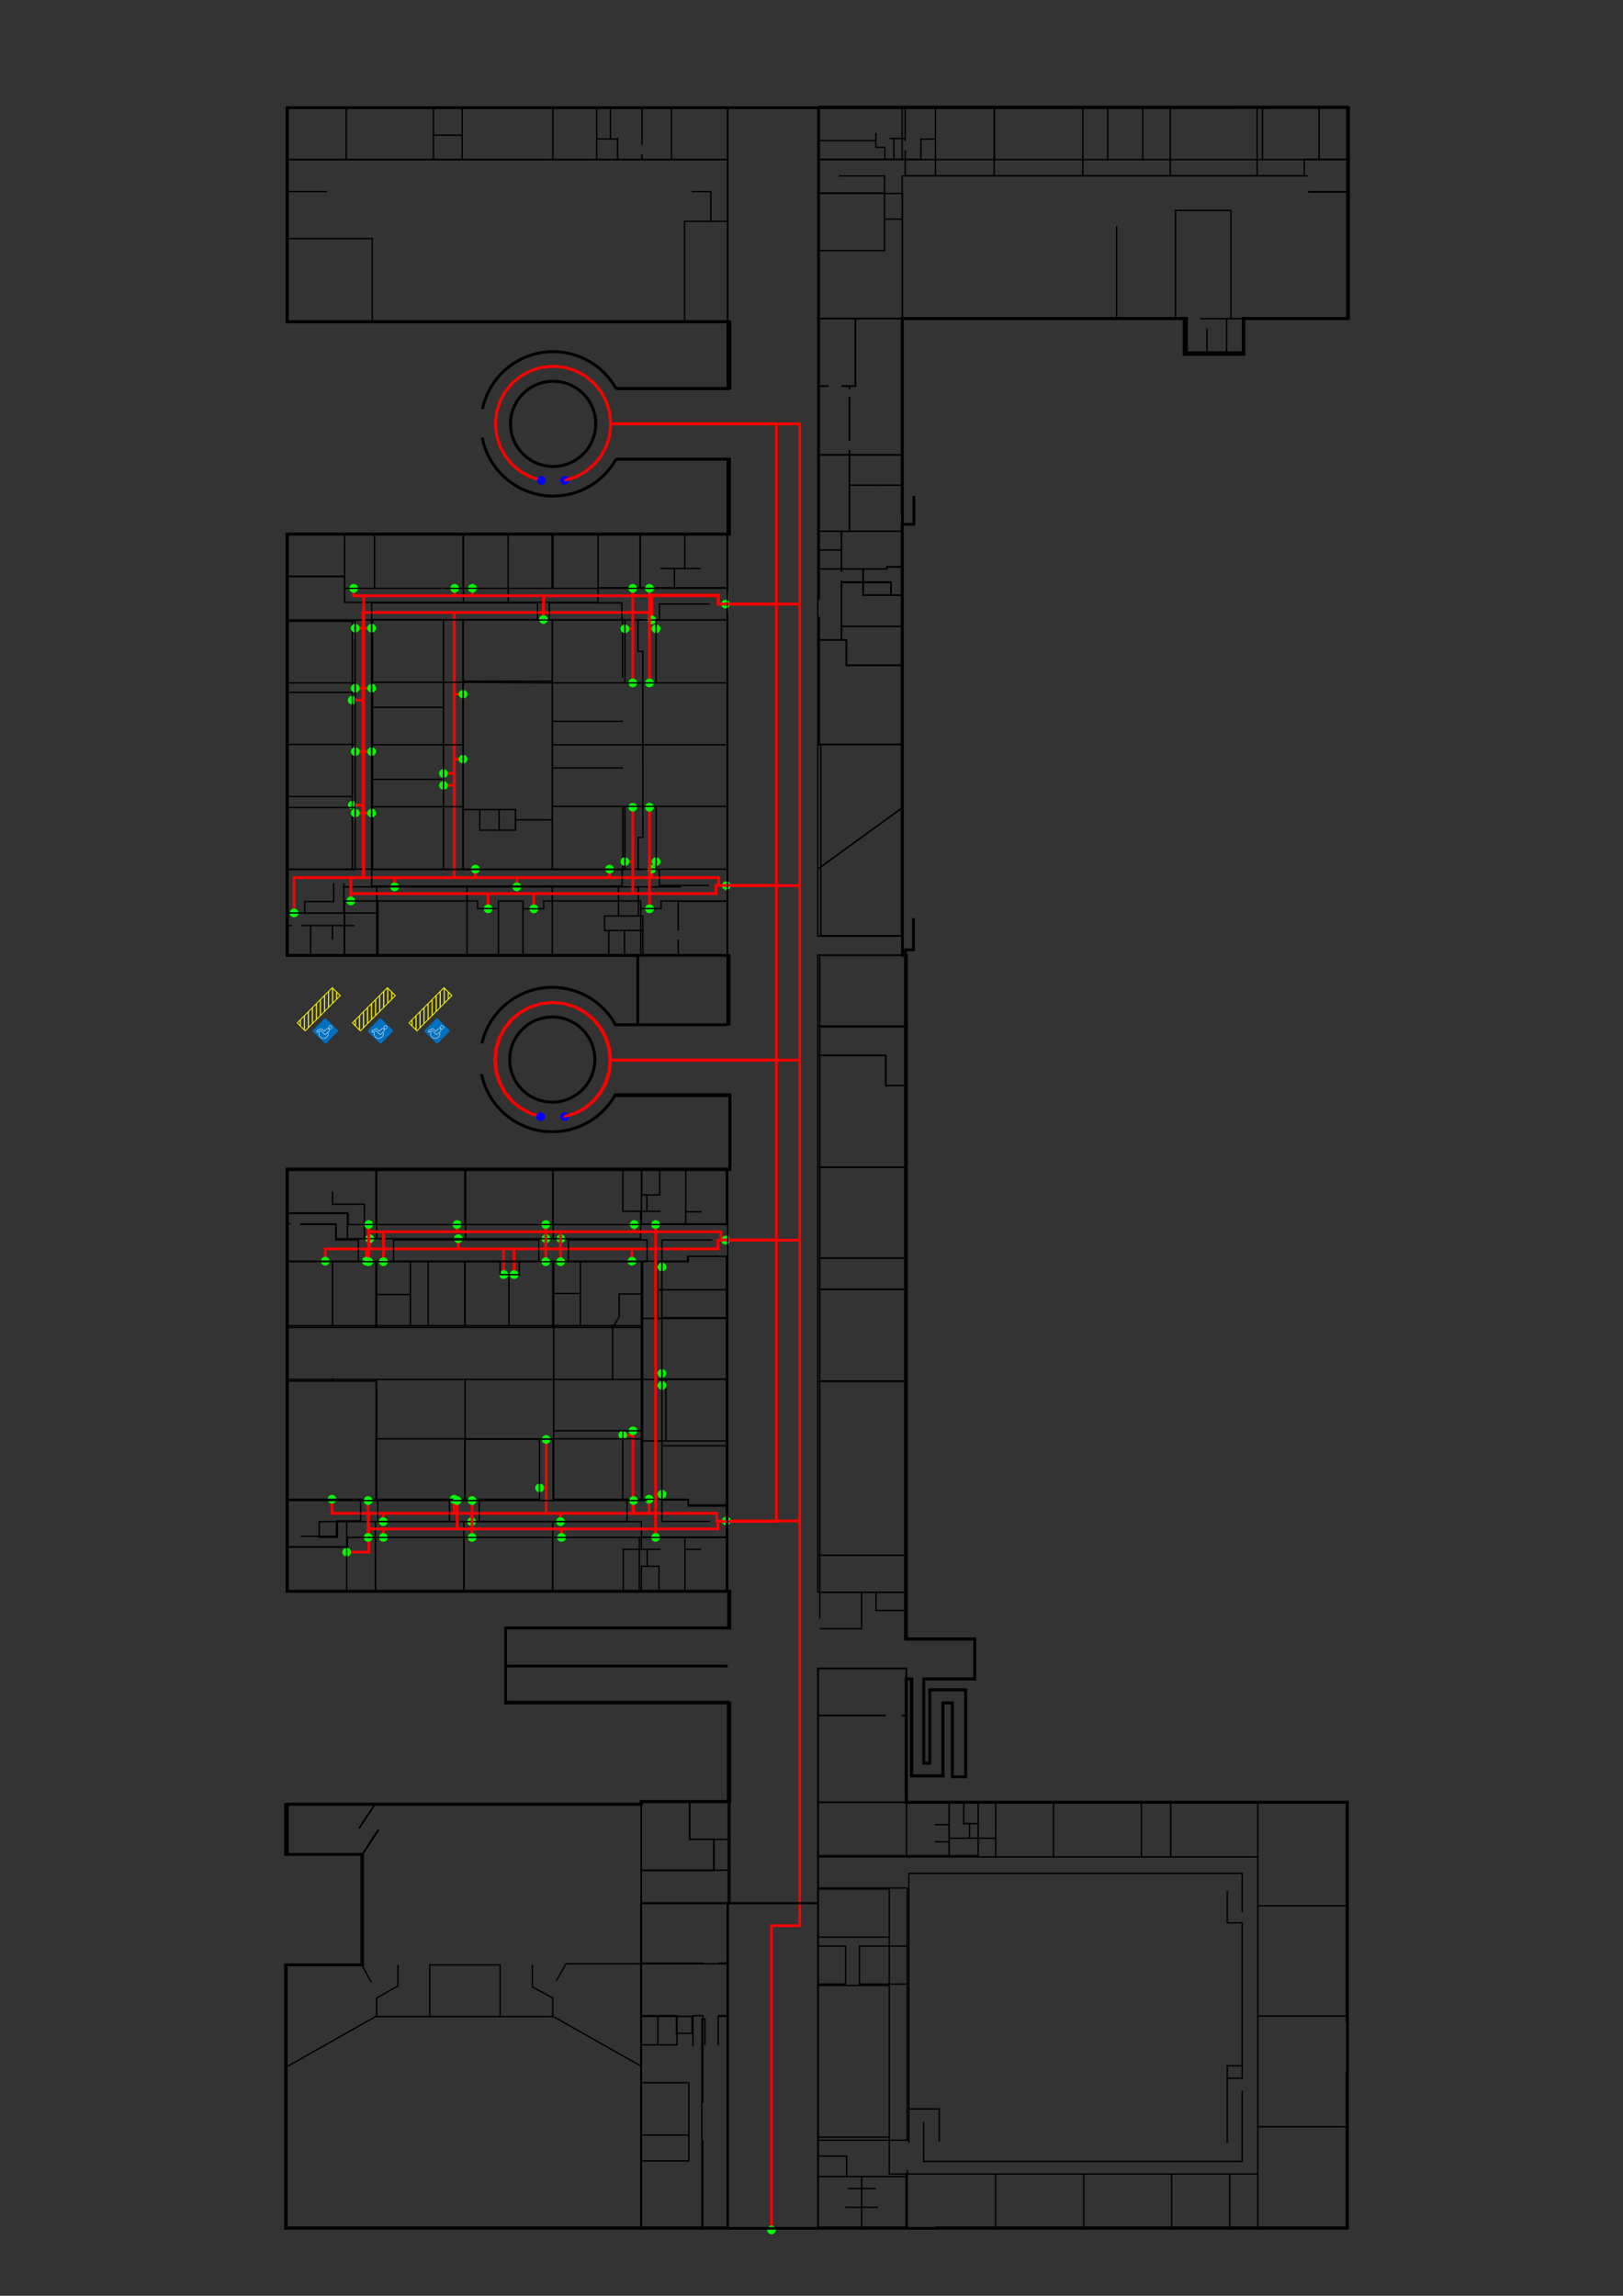 <?xml version="1.0" encoding="UTF-8"?>
<svg id="map-container" xmlns="http://www.w3.org/2000/svg" viewBox="0 0 595.28 841.89">
  <rect x="0" y="0" width="595.28" height="841.89" fill="#333333" stroke="none"/>
  <defs>
    <style>
      .cls-1 {
        fill: #eee817;
      }

      .cls-1, .cls-2, .cls-3, .cls-4, .cls-5 {
        stroke-width: 0px;
      }

      .cls-2 {
        fill: blue;
      }

      .cls-3 {
        fill: #0170bf;
      }

      .cls-6, .cls-7 {
        stroke: #000;
      }

      .cls-6, .cls-7, .cls-8 {
        fill: none;
        stroke-miterlimit: 10;
      }

      .cls-7 {
        stroke-width: .5px;
      }

      .cls-4 {
        fill: lime;
      }

      .cls-5 {
        fill: #fff;
      }

      .cls-8 {
        stroke: red;
      }
    </style>
  </defs>
  <g id="map">
    <g id="ground">
      <g id="icons">
        <g id="acessibility">
          <path id="background" class="cls-3" d="M155.83,378.42l4.19,4.11c.18.18.47.18.65,0l4.11-4.19c.18-.18.18-.47,0-.65l-4.19-4.11c-.18-.18-.47-.18-.65,0l-4.11,4.19c-.18.18-.18.47,0,.65"/>
          <path id="head" class="cls-5" d="M162.61,376.23c-.26-.26-.69-.26-.95,0s-.26.69,0,.95.69.26.95,0,.26-.69,0-.95M161.77,377.08c-.2-.2-.21-.53,0-.73s.53-.21.73,0,.21.53,0,.73-.53.21-.73,0"/>
          <path id="wheelchair" class="cls-5" d="M158.09,378.62c-.16.55-.02,1.17.42,1.61.64.62,1.66.61,2.28-.02.38-.38.52-.91.44-1.4-.01-.05.02-.09.06-.1.04,0,.08.02.1.06.03.19.08.65-.17,1.12-.08.16-.18.3-.31.43-.69.7-1.81.71-2.51.02-.48-.47-.64-1.15-.46-1.75,0-.04.05-.07.09-.07.04,0,.08.05.07.1"/>
          <path id="body" class="cls-5" d="M157.28,377.81c-.19.11-.27.32-.21.5.07.22.35.35.6.24.32-.16.64-.33.96-.49l1.32,1.3s.1.11.25.11c.17,0,.27-.11.29-.12l1.21-1.24c.21-.28.17-.66-.08-.89-.24-.22-.61-.24-.87-.04l-.89.9-.91-.89s-.09-.07-.19-.08c-.08-.01-.15,0-.18.02-.43.22-.87.45-1.3.67M157.26,378.28c-.06-.11-.01-.26.1-.32.43-.22.85-.44,1.28-.66.02,0,.05-.03.09-.03.08,0,.13.06.14.07l.96.94s.02.01.04.01c.02,0,.03,0,.04-.01l.94-.96c.2-.16.48-.14.66.03.18.18.21.47.05.67l-1.19,1.21s-.06.08-.16.08c-.09,0-.15-.07-.15-.08-.78-.75-1.34-1.3-1.36-1.32,0,0-.01-.01-.03-.02,0,0-.01,0-.03,0-.05,0-.68.33-1.05.5-.12.06-.27,0-.33-.11"/>
        </g>
        <g id="acessibility-2" data-name="acessibility">
          <path id="background-2" data-name="background" class="cls-3" d="M135.09,378.42l4.19,4.11c.18.18.47.18.65,0l4.11-4.19c.18-.18.18-.47,0-.65l-4.19-4.11c-.18-.18-.47-.18-.65,0l-4.11,4.19c-.18.18-.18.47,0,.65"/>
          <path id="head-2" data-name="head" class="cls-5" d="M141.87,376.23c-.26-.26-.69-.26-.95,0s-.26.69,0,.95.69.26.95,0,.26-.69,0-.95M141.03,377.08c-.2-.2-.21-.53,0-.73s.53-.21.73,0,.21.53,0,.73-.53.21-.73,0"/>
          <path id="wheelchair-2" data-name="wheelchair" class="cls-5" d="M137.35,378.62c-.16.55-.02,1.17.42,1.61.64.62,1.66.61,2.28-.02.38-.38.52-.91.44-1.4-.01-.05.02-.09.06-.1.04,0,.08.02.1.06.03.19.08.65-.17,1.12-.08.16-.18.3-.31.43-.69.7-1.81.71-2.51.02-.48-.47-.64-1.15-.46-1.75,0-.04.05-.07.09-.07.04,0,.08.05.07.1"/>
          <path id="body-2" data-name="body" class="cls-5" d="M136.54,377.81c-.19.11-.27.32-.21.5.07.22.35.35.6.24.32-.16.64-.33.96-.49l1.32,1.3s.1.11.25.11c.17,0,.27-.11.29-.12l1.21-1.24c.21-.28.17-.66-.08-.89-.24-.22-.61-.24-.87-.04l-.89.9-.91-.89s-.09-.07-.19-.08c-.08-.01-.15,0-.18.02-.43.22-.87.45-1.3.67M136.52,378.28c-.06-.11-.01-.26.1-.32.43-.22.85-.44,1.28-.66.02,0,.05-.03.09-.03.08,0,.13.06.14.07l.96.94s.02.01.04.01c.02,0,.03,0,.04-.01l.94-.96c.2-.16.48-.14.66.03.18.18.21.47.05.67l-1.19,1.21s-.06.08-.16.08c-.09,0-.15-.07-.15-.08-.78-.75-1.34-1.3-1.36-1.32,0,0-.01-.01-.03-.02,0,0-.01,0-.03,0-.05,0-.68.33-1.05.5-.12.06-.27,0-.33-.11"/>
        </g>
        <g id="acessibility-3" data-name="acessibility">
          <path id="background-3" data-name="background" class="cls-3" d="M114.87,378.42l4.19,4.11c.18.18.47.18.65,0l4.11-4.19c.18-.18.18-.47,0-.65l-4.19-4.11c-.18-.18-.47-.18-.65,0l-4.11,4.19c-.18.18-.18.47,0,.65"/>
          <path id="head-3" data-name="head" class="cls-5" d="M121.65,376.23c-.26-.26-.69-.26-.95,0s-.26.69,0,.95.69.26.95,0,.26-.69,0-.95M120.82,377.08c-.2-.2-.21-.53,0-.73s.53-.21.73,0,.21.53,0,.73-.53.21-.73,0"/>
          <path id="wheelchair-3" data-name="wheelchair" class="cls-5" d="M117.13,378.62c-.16.55-.02,1.17.42,1.61.64.62,1.66.61,2.28-.02.38-.38.52-.91.44-1.4-.01-.05.02-.09.06-.1.04,0,.08.02.1.06.03.19.08.65-.17,1.12-.08.16-.18.3-.31.43-.69.7-1.81.71-2.51.02-.48-.47-.64-1.15-.46-1.75,0-.04.05-.07.09-.07.04,0,.08.05.07.1"/>
          <path id="body-3" data-name="body" class="cls-5" d="M116.33,377.81c-.19.11-.27.32-.21.5.07.22.35.35.6.24.32-.16.64-.33.96-.49l1.32,1.3s.1.11.25.11c.17,0,.27-.11.29-.12l1.21-1.24c.21-.28.17-.66-.08-.89-.24-.22-.61-.24-.87-.04l-.89.9-.91-.89s-.09-.07-.19-.08c-.08-.01-.15,0-.18.02-.43.22-.87.45-1.3.67M116.3,378.28c-.06-.11-.01-.26.1-.32.43-.22.85-.44,1.28-.66.02,0,.05-.03.09-.03.08,0,.13.06.14.07l.96.94s.02.01.04.01c.02,0,.03,0,.04-.01l.94-.96c.2-.16.48-.14.66.03.18.18.21.47.05.67l-1.19,1.21s-.06.08-.16.08c-.09,0-.15-.07-.15-.08-.78-.75-1.34-1.3-1.36-1.32,0,0-.01-.01-.03-.02,0,0-.01,0-.03,0-.05,0-.68.33-1.05.5-.12.06-.27,0-.33-.11"/>
        </g>
        <path class="cls-1" d="M112.07,378.15l12.85-12.92c.07-.07.07-.18,0-.25l-2.93-2.91c-.07-.07-.18-.07-.25,0l-7.37,7.41h0,0s-5.47,5.51-5.47,5.51c-.07.07-.07.18,0,.25l2.93,2.91c.07.07.18.07.25,0M111.84,377.66v-5.16s1.05-1.05,1.05-1.05v5.39s-.8.81-.8.81c-.07.07-.17.07-.25,0M111.42,372.94v4.3s-1.05-1.04-1.05-1.04v-2.21s1.05-1.05,1.05-1.05ZM119.24,370.46v-5.39s1.05-1.06,1.05-1.06v5.39s-1.05,1.06-1.05,1.06ZM118.82,370.89l-1.08,1.08v-5.39s1.08-1.08,1.08-1.08v5.39ZM117.31,372.4l-1.05,1.05v-5.39s1.05-1.05,1.05-1.05v5.39ZM115.84,373.88l-1.05,1.05v-5.39s1.05-1.05,1.05-1.05v5.39ZM122.2,367.49v-4.71s1.05,1.04,1.05,1.04v2.6s-1.05,1.06-1.05,1.06ZM124.42,364.99c.07.07.07.18,0,.26l-.75.75v-1.75s.75.74.75.74ZM121.77,362.54v5.38s-1.05,1.06-1.05,1.06v-5.39s1.01-1.01,1.01-1.01c.01-.01.03-.02.04-.03M114.37,375.36l-1.05,1.05v-5.39s1.05-1.05,1.05-1.05v5.39ZM109.39,375.23c-.07-.07-.07-.18,0-.26l.55-.55v1.35s-.55-.55-.55-.55Z"/>
        <path class="cls-1" d="M132.29,378.15l12.85-12.92c.07-.07.07-.18,0-.25l-2.93-2.91c-.07-.07-.18-.07-.25,0l-7.37,7.41h0,0s-5.47,5.51-5.47,5.51c-.07.07-.07.18,0,.25l2.93,2.91c.07.07.18.07.25,0M132.06,377.66v-5.16s1.05-1.05,1.05-1.05v5.39s-.8.81-.8.81c-.07.07-.17.07-.25,0M131.63,372.94v4.3s-1.05-1.04-1.05-1.04v-2.21s1.05-1.05,1.05-1.05ZM139.46,370.46v-5.39s1.05-1.06,1.05-1.06v5.39s-1.05,1.06-1.05,1.06ZM139.04,370.89l-1.08,1.08v-5.39s1.08-1.08,1.08-1.08v5.39ZM137.53,372.4l-1.05,1.05v-5.39s1.05-1.05,1.05-1.05v5.39ZM136.06,373.88l-1.05,1.05v-5.39s1.05-1.05,1.05-1.05v5.39ZM142.42,367.49v-4.71s1.05,1.04,1.05,1.04v2.6s-1.05,1.06-1.05,1.06ZM144.64,364.99c.07.07.07.18,0,.26l-.75.75v-1.75s.75.74.75.74ZM141.99,362.54v5.38s-1.05,1.06-1.05,1.06v-5.39s1.01-1.01,1.01-1.01c.01-.01.03-.02.04-.03M134.58,375.36l-1.05,1.05v-5.39s1.05-1.05,1.05-1.05v5.39ZM129.61,375.23c-.07-.07-.07-.18,0-.26l.55-.55v1.35s-.55-.55-.55-.55Z"/>
        <path class="cls-1" d="M153.03,378.15l12.85-12.92c.07-.07.07-.18,0-.25l-2.93-2.91c-.07-.07-.18-.07-.25,0l-7.37,7.41h0,0s-5.47,5.51-5.47,5.51c-.07.07-.07.18,0,.25l2.93,2.91c.07.07.18.07.25,0M152.8,377.66v-5.16s1.05-1.05,1.05-1.05v5.39s-.8.81-.8.81c-.07.07-.17.07-.25,0M152.37,372.94v4.3s-1.05-1.04-1.05-1.04v-2.21s1.05-1.05,1.05-1.05ZM160.2,370.46v-5.39s1.05-1.06,1.05-1.06v5.39s-1.05,1.06-1.05,1.06ZM159.77,370.89l-1.08,1.08v-5.39s1.08-1.08,1.08-1.08v5.39ZM158.27,372.4l-1.05,1.05v-5.39s1.05-1.05,1.05-1.05v5.39ZM156.8,373.88l-1.05,1.05v-5.39s1.05-1.05,1.05-1.05v5.39ZM163.16,367.49v-4.71s1.05,1.04,1.05,1.04v2.6s-1.05,1.06-1.05,1.06ZM165.38,364.99c.07.07.07.18,0,.26l-.75.75v-1.75s.75.74.75.74ZM162.73,362.54v5.38s-1.05,1.06-1.05,1.06v-5.39s1.01-1.01,1.01-1.01c.01-.01.03-.02.04-.03M155.32,375.36l-1.05,1.05v-5.39s1.05-1.05,1.05-1.05v5.39ZM150.35,375.23c-.07-.07-.07-.18,0-.26l.55-.55v1.35s-.55-.55-.55-.55Z"/>
      </g>
      <g id="routes">
        <polyline class="cls-8" points="282.97 817.75 282.97 706.17 293.3 706.17 293.3 557.76 266.41 557.76 262.91 557.76 262.91 554.94 238.07 554.94 238.07 549.78"/>
        <line class="cls-8" x1="238.07" y1="554.94" x2="232.14" y2="554.94"/>
        <line class="cls-8" x1="228.41" y1="526.27" x2="232.14" y2="526.27"/>
        <line class="cls-8" x1="205.57" y1="554.94" x2="200.31" y2="554.94"/>
        <polyline class="cls-8" points="172.96 558 172.96 554.94 200.31 554.94 200.31 545.64 197.89 545.64"/>
        <polyline class="cls-8" points="172.96 554.94 166.54 554.94 166.54 549.78"/>
        <polyline class="cls-8" points="166.54 554.94 140.54 554.94 140.54 558"/>
        <polyline class="cls-8" points="140.54 554.94 135.26 554.94 135.26 569.18 127.17 569.18"/>
        <polyline class="cls-8" points="135.26 554.94 121.76 554.94 121.76 549.78"/>
        <polyline class="cls-8" points="293.3 557.76 293.3 454.78 266.12 454.78 263.33 454.78 263.33 457.98 231.79 457.98 231.79 462.49"/>
        <polyline class="cls-8" points="231.79 457.98 205.68 457.98 205.68 454.24"/>
        <polyline class="cls-8" points="205.68 457.98 200.25 457.98 200.25 454.24"/>
        <polyline class="cls-8" points="200.25 457.98 188.56 457.98 188.56 467.41"/>
        <polyline class="cls-8" points="188.56 457.98 184.73 457.98 184.73 467.41"/>
        <polyline class="cls-8" points="184.73 457.98 168.08 457.98 168.08 454.24"/>
        <polyline class="cls-8" points="168.08 457.98 135.6 457.98 135.6 454.24"/>
        <polyline class="cls-8" points="135.6 457.98 134.36 457.98 134.36 462.49"/>
        <polyline class="cls-8" points="134.36 457.98 119.29 457.98 119.29 462.49"/>
        <polyline class="cls-8" points="239.05 318.72 239.05 321.83 263.55 321.83 263.55 324.78 266.41 324.78 293.3 324.78 293.3 388.77"/>
        <polyline class="cls-8" points="239.05 321.83 223.58 321.83 223.58 318.72"/>
        <polyline class="cls-8" points="223.58 321.83 189.56 321.83 189.56 325.22"/>
        <polyline class="cls-8" points="189.56 321.83 174.36 321.83 174.36 318.72"/>
        <polyline class="cls-8" points="174.36 321.83 166.6 321.83 166.6 288 162.65 288"/>
        <polyline class="cls-8" points="166.6 288 166.6 283.63 162.65 283.63"/>
        <polyline class="cls-8" points="166.6 283.63 166.6 278.41 169.83 278.41"/>
        <polyline class="cls-8" points="166.6 278.41 166.6 254.54 169.83 254.54"/>
        <polyline class="cls-8" points="166.6 224.6 133.09 224.6 133.09 256.77 129.22 256.77"/>
        <polyline class="cls-8" points="166.6 321.83 144.73 321.83 144.73 325.22"/>
        <polyline class="cls-8" points="133.09 256.77 133.09 295.27 129.22 295.27"/>
        <polyline class="cls-8" points="144.73 321.83 133.09 321.83 133.09 295.27"/>
        <polyline class="cls-8" points="224.02 155.44 293.3 155.44 293.3 221.53 266.12 221.53 263.43 221.53 263.43 218.26 239.05 218.26 239.05 224.6 166.6 224.6 166.6 254.54"/>
        <polyline class="cls-8" points="198.61 176.16 194.64 174.93 191.04 172.98 187.91 170.4 185.33 167.27 183.38 163.67 182.15 159.7 181.72 155.44 182.15 151.18 183.38 147.21 185.33 143.61 187.91 140.48 191.04 137.9 194.64 135.95 198.61 134.72 202.87 134.29 207.13 134.72 211.1 135.95 214.7 137.9 217.83 140.48 220.41 143.61 222.36 147.21 223.59 151.18 224.02 155.44 224.02 155.44 223.59 159.7 222.36 163.67 220.41 167.27 217.83 170.4 214.7 172.98 211.1 174.93 207.13 176.16"/>
        <polyline class="cls-8" points="198.61 409.49 194.64 408.26 191.04 406.31 187.91 403.73 185.33 400.6 183.38 397 182.15 393.03 181.72 388.77 182.15 384.51 183.38 380.54 185.33 376.94 187.91 373.81 191.04 371.23 194.64 369.28 198.61 368.05 202.87 367.62 207.13 368.05 211.1 369.28 214.7 371.23 217.83 373.81 220.41 376.94 222.36 380.54 223.59 384.51 224.02 388.77 224.02 388.77 223.59 393.03 222.36 397 220.41 400.6 217.83 403.73 214.7 406.31 211.1 408.26 207.13 409.49"/>
        <polyline class="cls-8" points="293.3 454.78 293.3 388.77 224.02 388.77"/>
        <line class="cls-8" x1="239.05" y1="227.35" x2="239.05" y2="224.6"/>
        <line class="cls-8" x1="293.3" y1="324.78" x2="293.3" y2="221.53"/>
        <line class="cls-8" x1="200.31" y1="527.8" x2="200.31" y2="545.64"/>
        <polyline class="cls-8" points="232.14 524.68 232.14 526.27 232.14 554.94 205.57 554.94 205.57 558"/>
      </g>
      <g id="places">
        <circle id="room-teachers-del" class="cls-4" cx="239.05" cy="227.35" r="1.6"/>
        <circle id="room-d114" class="cls-4" cx="129.15" cy="256.77" r="1.6"/>
        <circle id="room-d113" class="cls-4" cx="129.22" cy="295.27" r="1.6"/>
        <circle id="room-d112" class="cls-4" cx="144.73" cy="325.22" r="1.6"/>
        <circle id="room-d111" class="cls-4" cx="189.56" cy="325.22" r="1.6"/>
        <circle id="room-d109" class="cls-4" cx="162.65" cy="288" r="1.6"/>
        <circle id="room-d108" class="cls-4" cx="162.65" cy="283.63" r="1.6"/>
        <circle id="room-d105" class="cls-4" cx="169.83" cy="254.54" r="1.6"/>
        <circle id="room-d104" class="cls-4" cx="169.83" cy="278.41" r="1.6"/>
        <circle id="room-d103" class="cls-4" cx="174.36" cy="318.72" r="1.6"/>
        <circle id="room-d102" class="cls-4" cx="223.58" cy="318.72" r="1.6"/>
        <circle id="room-d101" class="cls-4" cx="239.05" cy="318.72" r="1.6"/>
        <circle id="entrance2-block-d" class="cls-4" cx="266.12" cy="221.53" r="1.6"/>
        <circle id="entrance1-block-d" class="cls-4" cx="266.41" cy="324.78" r="1.6"/>
        <circle id="room-c135" class="cls-4" cx="205.68" cy="454.24" r="1.6"/>
        <circle id="room-c134" class="cls-4" cx="200.25" cy="454.24" r="1.6"/>
        <circle id="room-c133" class="cls-4" cx="168.08" cy="454.24" r="1.6"/>
        <circle id="room-c132" class="cls-4" cx="135.6" cy="454.24" r="1.6"/>
        <circle id="room-c131" class="cls-4" cx="119.29" cy="462.49" r="1.6"/>
        <circle id="room-c130" class="cls-4" cx="134.36" cy="462.49" r="1.6"/>
        <circle id="room-c122" class="cls-4" cx="184.73" cy="467.41" r="1.6"/>
        <circle id="room-c121" class="cls-4" cx="188.56" cy="467.41" r="1.6"/>
        <circle id="room-c117" class="cls-4" cx="231.79" cy="462.49" r="1.6"/>
        <circle id="room-c111" class="cls-4" cx="238.07" cy="549.78" r="1.6"/>
        <circle id="room-c110" class="cls-4" cx="232.14" cy="524.68" r="1.6"/>
        <circle id="room-c109" class="cls-4" cx="228.41" cy="526.27" r="1.6"/>
        <circle id="room-c108" class="cls-4" cx="200.31" cy="527.87" r="1.6"/>
        <circle id="room-c107" class="cls-4" cx="197.89" cy="545.64" r="1.6"/>
        <circle id="room-c106" class="cls-4" cx="166.54" cy="549.78" r="1.6"/>
        <circle id="room-c105" class="cls-4" cx="121.76" cy="549.78" r="1.6"/>
        <circle id="room-c104" class="cls-4" cx="127.17" cy="569.18" r="1.6"/>
        <circle id="room-c103" class="cls-4" cx="140.54" cy="558" r="1.6"/>
        <circle id="room-c102" class="cls-4" cx="172.96" cy="558" r="1.6"/>
        <circle id="room-c101" class="cls-4" cx="205.57" cy="558" r="1.6"/>
        <circle id="entrance2-block-c" class="cls-4" cx="266.12" cy="454.78" r="1.6"/>
        <circle id="entrance1-block-c" class="cls-4" cx="266.41" cy="557.76" r="1.6"/>
        <circle id="gate-a" class="cls-4" cx="282.97" cy="817.75" r="1.6"/>
      </g>
      <g id="transitions">
        <circle id="ground_mezzanine_spiral-cd" class="cls-2" cx="207.13" cy="409.49" r="1.6"/>
        <circle id="ground_mezzanine_spiral-d" class="cls-2" cx="207.13" cy="176.16" r="1.6"/>
      </g>
      <g id="outside-walls">
        <polyline class="cls-6" points="226.01 142.57 267 142.57 267 117.91 105.39 117.91 105.39 39.52 267 39.52"/>
        <polyline class="cls-6" points="225.85 401.17 225.85 401.41 267.72 401.41 267.72 428.93 105.39 428.93 105.39 583.57 267.72 583.57 267.72 597.04 185.43 597.04 185.43 624.52 267.72 624.52 267.72 660.59 235.24 660.59 235.24 661.57 105.39 661.57 105.39 680 133 680 133 720.52 105 720.52 105 816.96 266.74 816.96"/>
        <polyline class="cls-6" points="225.99 168.33 267 168.33 267 195.85 105.39 195.85 105.39 350.36 233.93 350.36 233.93 375.78 225.85 375.78 225.85 375.93"/>
        <polyline class="cls-6" points="300.13 39.26 494.22 39.26 494.22 116.87 456.26 116.87 456.26 129.98 434.28 129.98 434.28 116.87 331 116.87 331 350.35 332.48 350.35 332.48 600.96 357.52 600.96 357.52 615.74 338.83 615.74 338.83 646.52 341 646.52 341 619.65 354.22 619.65 354.22 651.57 349.26 651.57 349.26 624.43 345.87 624.43 345.87 651.13 334.48 651.13 334.48 615.74 332.48 615.74 332.48 660.87 494.22 660.87 494.22 816.96 343.17 816.96"/>
        <line class="cls-6" x1="332.74" y1="816.96" x2="300.13" y2="816.96"/>
        <path class="cls-6" d="M176.63,393.89c2.47,12.07,13.14,21.14,25.94,21.14,10.05,0,18.79-5.6,23.28-13.86M225.85,375.93c-4.49-8.25-13.23-13.86-23.28-13.86-12.6,0-23.14,8.8-25.82,20.59M202.57,404.17c-8.63,0-15.62-6.99-15.62-15.62s6.99-15.61,15.62-15.61,15.61,6.99,15.61,15.61-6.99,15.62-15.61,15.62Z"/>
        <path class="cls-6" d="M176.92,160.71c2.45,12.09,13.14,21.21,25.95,21.21,9.94,0,18.6-5.48,23.12-13.59M226.01,142.57c-4.51-8.12-13.19-13.61-23.14-13.61-12.76,0-23.41,9.02-25.92,21.04M202.87,171.06c-8.63,0-15.62-7-15.62-15.62s6.99-15.62,15.62-15.62,15.62,6.99,15.62,15.62-7,15.62-15.62,15.62Z"/>
      </g>
      <g id="inside-walls">
        <polyline class="cls-7" points="266.96 39.52 266.96 58.52 105.39 58.52"/>
        <line class="cls-7" x1="246.29" y1="39.52" x2="246.29" y2="58.52"/>
        <line class="cls-7" x1="235.47" y1="39.52" x2="235.47" y2="53.12"/>
        <line class="cls-7" x1="235.47" y1="56.45" x2="235.47" y2="58.52"/>
        <line class="cls-7" x1="226.5" y1="58.52" x2="226.5" y2="50.51"/>
        <line class="cls-7" x1="218.87" y1="58.52" x2="218.87" y2="39.52"/>
        <line class="cls-7" x1="226.5" y1="50.97" x2="218.87" y2="50.97"/>
        <line class="cls-7" x1="223.89" y1="39.52" x2="223.89" y2="50.97"/>
        <line class="cls-7" x1="202.79" y1="58.52" x2="202.79" y2="39.52"/>
        <line class="cls-7" x1="158.97" y1="58.52" x2="158.97" y2="39.52"/>
        <line class="cls-7" x1="169.53" y1="58.52" x2="169.53" y2="39.52"/>
        <line class="cls-7" x1="158.97" y1="49.57" x2="169.53" y2="49.57"/>
        <line class="cls-7" x1="126.98" y1="58.52" x2="126.98" y2="39.52"/>
        <line class="cls-7" x1="105.39" y1="70.24" x2="120.07" y2="70.24"/>
        <polyline class="cls-7" points="105.39 87.49 136.53 87.49 136.53 117.91"/>
        <polyline class="cls-7" points="251.09 117.91 251.09 81.16 266.96 81.16"/>
        <line class="cls-7" x1="266.96" y1="58.52" x2="266.96" y2="117.91"/>
        <polyline class="cls-7" points="253.63 70.26 260.72 70.26 260.72 81.16"/>
        <line class="cls-7" x1="266.83" y1="217.04" x2="266.83" y2="195.85"/>
        <polyline class="cls-7" points="251.17 195.85 251.17 208.48 257.09 208.48"/>
        <line class="cls-7" x1="234.87" y1="215.52" x2="234.87" y2="195.85"/>
        <line class="cls-7" x1="251.17" y1="208.48" x2="242.17" y2="208.48"/>
        <line class="cls-7" x1="247.35" y1="215.52" x2="247.35" y2="208.48"/>
        <polyline class="cls-7" points="219.35 195.85 219.35 215.52 266.83 215.52"/>
        <polyline class="cls-7" points="219.35 215.52 219.35 220.89 186.39 220.89 186.39 195.85"/>
        <line class="cls-7" x1="202.87" y1="195.85" x2="202.87" y2="215.87"/>
        <polyline class="cls-7" points="186.39 220.89 169.96 220.89 169.96 195.85"/>
        <polyline class="cls-7" points="126.39 195.85 126.39 220.89 169.96 220.89"/>
        <polyline class="cls-7" points="105.39 227.35 162.65 227.35 162.65 318.72 105.39 318.72"/>
        <line class="cls-7" x1="126.39" y1="211.3" x2="105.39" y2="211.3"/>
        <polyline class="cls-7" points="136.63 318.72 136.63 285.78 162.65 285.78"/>
        <line class="cls-7" x1="136.63" y1="227.35" x2="136.63" y2="285.78"/>
        <line class="cls-7" x1="162.65" y1="259.37" x2="136.63" y2="259.37"/>
        <line class="cls-7" x1="129.22" y1="318.72" x2="129.22" y2="227.35"/>
        <line class="cls-7" x1="105.39" y1="253.91" x2="129.22" y2="253.91"/>
        <line class="cls-7" x1="105.39" y1="292.09" x2="129.22" y2="292.09"/>
        <polyline class="cls-7" points="162.65 227.35 266.83 227.35 266.83 350.22 233.93 350.22"/>
        <line class="cls-7" x1="266.83" y1="224.96" x2="266.83" y2="227.35"/>
        <line class="cls-7" x1="162.65" y1="318.72" x2="266.83" y2="318.72"/>
        <line class="cls-7" x1="228.33" y1="227.35" x2="228.33" y2="248.54"/>
        <line class="cls-7" x1="202.57" y1="227.35" x2="202.57" y2="318.72"/>
        <line class="cls-7" x1="228.46" y1="318.72" x2="228.46" y2="295.43"/>
        <line class="cls-7" x1="202.57" y1="281.61" x2="228.46" y2="281.61"/>
        <line class="cls-7" x1="202.57" y1="264.52" x2="228.46" y2="264.52"/>
        <line class="cls-7" x1="169.83" y1="227.35" x2="169.83" y2="318.72"/>
        <line class="cls-7" x1="202.57" y1="249.78" x2="169.83" y2="249.78"/>
        <polyline class="cls-7" points="169.83 296.87 189.07 296.87 189.07 304.43 183.07 304.43 183.07 296.87"/>
        <polyline class="cls-7" points="175.96 296.87 175.96 304.43 183.07 304.43"/>
        <polyline class="cls-7" points="249.83 325.22 126.1 325.22 126.1 334.83 138.17 334.83 138.17 350.36"/>
        <polyline class="cls-7" points="122.39 323.87 122.39 330.61 111.74 330.61 111.74 334.83 126.1 334.83"/>
        <line class="cls-7" x1="126.1" y1="325.22" x2="126.1" y2="323.87"/>
        <line class="cls-7" x1="126.39" y1="334.83" x2="126.39" y2="350.36"/>
        <polyline class="cls-7" points="130.01 339.42 126.39 339.42 110.64 339.42"/>
        <line class="cls-7" x1="121.92" y1="339.42" x2="121.92" y2="344.48"/>
        <line class="cls-7" x1="113.93" y1="339.42" x2="113.93" y2="350.36"/>
        <line class="cls-7" x1="107.1" y1="339.42" x2="105.39" y2="339.42"/>
        <line class="cls-7" x1="138.17" y1="334.83" x2="138.17" y2="325.22"/>
        <line class="cls-7" x1="202.57" y1="350.22" x2="202.57" y2="325.22"/>
        <polyline class="cls-7" points="171.3 350.36 171.3 339.3 171.3 335.52 171.3 325.22"/>
        <polyline class="cls-7" points="226.86 325.22 226.86 335.87 235.79 335.87 235.79 350.22"/>
        <line class="cls-7" x1="234.16" y1="325.22" x2="234.16" y2="335.87"/>
        <polyline class="cls-7" points="226.86 335.87 221.74 335.87 221.74 341.22 235.79 341.22"/>
        <line class="cls-7" x1="223.27" y1="341.22" x2="223.27" y2="350.36"/>
        <line class="cls-7" x1="229.04" y1="341.22" x2="229.04" y2="350.36"/>
        <polyline class="cls-7" points="266.83 330.54 248.74 330.54 248.74 341.22"/>
        <line class="cls-7" x1="248.74" y1="344.54" x2="248.74" y2="350.22"/>
        <polyline class="cls-7" points="233.93 375.78 267.7 375.78 267.7 350.22 266.83 350.22"/>
        <polyline class="cls-7" points="343.11 39.26 343.11 51 337.76 51 337.76 58.43 300.52 58.43 300.52 39.26"/>
        <polyline class="cls-7" points="494.22 58.43 478.37 58.43 478.37 64.43 343.11 64.43 332.02 64.43 332.02 58.43 332.02 55.04"/>
        <line class="cls-7" x1="343.11" y1="51" x2="343.11" y2="64.43"/>
        <line class="cls-7" x1="364.63" y1="64.43" x2="364.63" y2="39.26"/>
        <line class="cls-7" x1="397.17" y1="39.26" x2="397.17" y2="64.43"/>
        <line class="cls-7" x1="429.22" y1="39.26" x2="429.22" y2="64.43"/>
        <line class="cls-7" x1="461.09" y1="39.26" x2="461.09" y2="64.43"/>
        <line class="cls-7" x1="483.83" y1="39.26" x2="483.83" y2="58.43"/>
        <line class="cls-7" x1="494.22" y1="70.26" x2="479.91" y2="70.26"/>
        <line class="cls-7" x1="456.26" y1="116.87" x2="440.22" y2="116.87"/>
        <line class="cls-7" x1="435.85" y1="116.87" x2="434.28" y2="116.87"/>
        <line class="cls-7" x1="442.66" y1="129.98" x2="442.66" y2="120.42"/>
        <line class="cls-7" x1="449.9" y1="129.98" x2="449.9" y2="116.87"/>
        <polyline class="cls-7" points="451.5 116.87 451.5 77.15 431.15 77.15 431.15 116.87"/>
        <line class="cls-7" x1="409.57" y1="116.87" x2="409.57" y2="82.89"/>
        <polyline class="cls-7" points="300.52 70.96 331 70.96 331 116.87 300.52 116.87"/>
        <line class="cls-7" x1="300.52" y1="141.65" x2="303.61" y2="141.65"/>
        <polyline class="cls-7" points="308.74 141.65 313.78 141.65 313.78 116.87"/>
        <line class="cls-7" x1="311.58" y1="145.5" x2="311.58" y2="161.64"/>
        <line class="cls-7" x1="311.58" y1="142.27" x2="311.58" y2="141.65"/>
        <polyline class="cls-7" points="311.58 165 311.58 194.8 331 194.8"/>
        <line class="cls-7" x1="300.52" y1="194.8" x2="311.58" y2="194.8"/>
        <line class="cls-7" x1="311.58" y1="177.88" x2="319.08" y2="177.88"/>
        <line class="cls-7" x1="322.43" y1="177.88" x2="331" y2="177.88"/>
        <polyline class="cls-7" points="300.52 166.73 311.58 166.73 331 166.73"/>
        <polyline class="cls-7" points="308.65 194.8 308.65 208.61 325.26 208.61 325.26 207.96 331 207.96"/>
        <line class="cls-7" x1="300.52" y1="201.71" x2="308.65" y2="201.71"/>
        <polyline class="cls-7" points="300.52 208.61 308.65 208.61 308.65 209.61"/>
        <polyline class="cls-7" points="316.52 208.61 316.52 218.26 331 218.26"/>
        <polyline class="cls-7" points="300.52 234.61 310.52 234.61 310.52 244.04 331 244.04"/>
        <line class="cls-7" x1="308.65" y1="213.13" x2="308.65" y2="234.61"/>
        <polyline class="cls-7" points="326.78 218.26 326.78 213.61 316.52 213.61 308.65 213.61"/>
        <line class="cls-7" x1="308.65" y1="229.7" x2="331" y2="229.7"/>
        <line class="cls-7" x1="300.52" y1="58.43" x2="300.52" y2="219.91"/>
        <polyline class="cls-7" points="300.52 226.15 300.52 272.96 331 272.96"/>
        <polyline class="cls-7" points="331 343.13 301.09 343.13 301.09 272.96"/>
        <line class="cls-7" x1="331" y1="296.13" x2="301.09" y2="317.91"/>
        <polyline class="cls-7" points="324.55 58.43 324.55 54 321.26 54 321.26 48.85"/>
        <line class="cls-7" x1="300.52" y1="51.55" x2="321.26" y2="51.55"/>
        <polyline class="cls-7" points="327.85 58.43 327.85 50.8 332.02 50.8 332.02 39.26"/>
        <line class="cls-7" x1="332.02" y1="50.8" x2="332.02" y2="51.78"/>
        <line class="cls-7" x1="327.85" y1="50.8" x2="326.18" y2="50.8"/>
        <polyline class="cls-7" points="331 350.35 300.7 350.35 300.7 376.57 332.48 376.57"/>
        <polyline class="cls-7" points="332.48 398.09 324.91 398.09 324.91 387.03 300.7 387.03 300.7 376.57"/>
        <polyline class="cls-7" points="300.7 387.03 300.7 583.92 332.48 583.92"/>
        <line class="cls-7" x1="332.48" y1="570.29" x2="300.7" y2="570.29"/>
        <line class="cls-7" x1="332.48" y1="506.41" x2="300.7" y2="506.41"/>
        <line class="cls-7" x1="332.48" y1="472.86" x2="300.7" y2="472.86"/>
        <line class="cls-7" x1="332.48" y1="461.38" x2="300.7" y2="461.38"/>
        <line class="cls-7" x1="332.48" y1="428.11" x2="300.7" y2="428.11"/>
        <polyline class="cls-7" points="332.48 615.74 332.48 611.91 300.13 611.91 300.13 816.96"/>
        <line class="cls-7" x1="332.48" y1="629.02" x2="330.78" y2="629.02"/>
        <line class="cls-7" x1="324.91" y1="629.02" x2="300.13" y2="629.02"/>
        <polyline class="cls-7" points="300.13 680.48 332.48 680.48 332.48 660.87 300.13 660.87"/>
        <polyline class="cls-7" points="358.76 660.87 358.76 680.48 332.48 680.48"/>
        <line class="cls-7" x1="348.13" y1="660.87" x2="348.13" y2="680.48"/>
        <line class="cls-7" x1="342.82" y1="675.42" x2="348.13" y2="675.42"/>
        <line class="cls-7" x1="342.82" y1="669.13" x2="348.13" y2="669.13"/>
        <polyline class="cls-7" points="266.41 428.93 266.41 448.83 234.98 448.83 234.98 454.24 123.26 454.24 123.26 448.83 110.02 448.83"/>
        <line class="cls-7" x1="138.13" y1="428.93" x2="138.13" y2="454.24"/>
        <line class="cls-7" x1="170.8" y1="428.93" x2="170.8" y2="454.24"/>
        <line class="cls-7" x1="202.89" y1="428.93" x2="202.89" y2="454.24"/>
        <polyline class="cls-7" points="228.46 428.93 228.46 444.2 242.28 444.2"/>
        <line class="cls-7" x1="234.98" y1="448.83" x2="234.98" y2="444.2"/>
        <polyline class="cls-7" points="241.96 428.93 241.96 438.2 235.37 438.2 235.37 428.93"/>
        <line class="cls-7" x1="237.26" y1="444.2" x2="237.26" y2="438.2"/>
        <line class="cls-7" x1="251.52" y1="428.93" x2="251.52" y2="448.83"/>
        <line class="cls-7" x1="257.43" y1="444.39" x2="251.52" y2="444.39"/>
        <polyline class="cls-7" points="105.39 444.78 127.43 444.78 127.43 454.24"/>
        <line class="cls-7" x1="105.39" y1="448.74" x2="106.61" y2="448.74"/>
        <polyline class="cls-7" points="105.39 462.49 252.2 462.49 252.2 460.73 266.41 460.73 266.41 583.57"/>
        <polyline class="cls-7" points="266.41 563.74 235.24 563.74 235.24 568.17 228.59 568.17 228.59 583.57"/>
        <line class="cls-7" x1="251.22" y1="583.57" x2="251.22" y2="563.74"/>
        <line class="cls-7" x1="235.24" y1="568.17" x2="242.22" y2="568.17"/>
        <polyline class="cls-7" points="241.7 583.57 241.7 574.37 235.24 574.37 235.24 583.57"/>
        <line class="cls-7" x1="237.39" y1="568.17" x2="237.39" y2="574.37"/>
        <line class="cls-7" x1="251.22" y1="568.17" x2="257.15" y2="568.17"/>
        <polyline class="cls-7" points="235.24 563.74 235.24 558 123.78 558 123.78 563.74 117.09 563.74 117.09 558 123.78 558"/>
        <polyline class="cls-7" points="105.39 567.3 127.17 567.3 127.17 558"/>
        <line class="cls-7" x1="127.17" y1="583.57" x2="127.17" y2="567.3"/>
        <line class="cls-7" x1="137.7" y1="583.57" x2="137.7" y2="558"/>
        <line class="cls-7" x1="170.13" y1="583.57" x2="170.13" y2="558"/>
        <line class="cls-7" x1="202.74" y1="583.57" x2="202.74" y2="558"/>
        <polyline class="cls-7" points="266.41 483.48 235.22 483.48 235.22 462.49"/>
        <polyline class="cls-7" points="266.41 505.83 235.22 505.83 235.22 483.48"/>
        <line class="cls-7" x1="244.22" y1="505.83" x2="244.22" y2="528.43"/>
        <line class="cls-7" x1="235.22" y1="549.78" x2="235.22" y2="528.43"/>
        <polyline class="cls-7" points="235.24 661.57 235.24 685.91 261.91 685.91 261.91 674.52 253 674.52 253 660.59"/>
        <polyline class="cls-7" points="267.72 660.59 267.72 697.78 235.24 697.78 235.24 685.91"/>
        <line class="cls-7" x1="300.13" y1="697.78" x2="267.72" y2="697.78"/>
        <line class="cls-7" x1="266.74" y1="697.78" x2="266.74" y2="816.96"/>
        <line class="cls-7" x1="257.78" y1="816.96" x2="257.78" y2="784.96"/>
        <polyline class="cls-7" points="257.78 771 257.78 739.17 254.15 739.17 254.15 750.33"/>
        <line class="cls-7" x1="266.74" y1="739.17" x2="263.48" y2="739.17"/>
        <line class="cls-7" x1="235.24" y1="697.78" x2="235.24" y2="816.96"/>
        <line class="cls-7" x1="266.74" y1="719.91" x2="263.3" y2="719.91"/>
        <line class="cls-7" x1="258.22" y1="719.91" x2="235.24" y2="719.91"/>
        <polyline class="cls-7" points="235.24 739.17 248.3 739.17 248.3 749.87 235.24 749.87"/>
        <line class="cls-7" x1="241.3" y1="739.17" x2="241.3" y2="749.87"/>
        <line class="cls-7" x1="131.74" y1="670.48" x2="137.61" y2="661.57"/>
        <line class="cls-7" x1="133" y1="680" x2="139.04" y2="670.87"/>
        <polyline class="cls-7" points="300.13 692.35 332.74 692.35 332.74 784.83 300.13 784.83"/>
        <polyline class="cls-7" points="300.13 798.17 310.52 798.17 310.52 790.65 300.13 790.65"/>
        <line class="cls-7" x1="332.74" y1="795.78" x2="332.74" y2="816.96"/>
        <line class="cls-7" x1="310.52" y1="798.17" x2="332.74" y2="798.17"/>
        <line class="cls-7" x1="316.04" y1="816.96" x2="316.04" y2="798.17"/>
        <polyline class="cls-7" points="310.04 809.43 316.04 809.43 322 809.43"/>
        <polyline class="cls-7" points="310.91 802.57 316.04 802.57 321.26 802.57"/>
        <polyline class="cls-7" points="332.74 713.65 315.22 713.65 315.22 727.57 332.74 727.57"/>
        <polyline class="cls-7" points="300.13 713.65 310.17 713.65 310.17 727.57 300.13 727.57"/>
        <line class="cls-7" x1="300.7" y1="583.92" x2="300.7" y2="593.48"/>
        <polyline class="cls-7" points="300.7 597.26 316 597.26 316 583.92"/>
        <polyline class="cls-7" points="321.3 583.92 321.3 590.59 332.48 590.59"/>
        <polyline class="cls-7" points="202.74 505.83 235.22 505.83 235.22 528.43 266.41 528.43"/>
        <polyline class="cls-7" points="235.22 486.13 203.09 486.13 170.61 486.13 138.13 486.13 105.39 486.13"/>
        <line class="cls-7" x1="212.87" y1="462.49" x2="212.87" y2="486.13"/>
        <line class="cls-7" x1="203.09" y1="474.31" x2="212.87" y2="474.31"/>
        <polyline class="cls-7" points="225.16 486.13 227.09 482.93 227.09 474.49 235.22 474.49"/>
        <line class="cls-7" x1="224.7" y1="505.83" x2="224.7" y2="486.13"/>
        <line class="cls-7" x1="241.17" y1="462.49" x2="241.17" y2="483.48"/>
        <line class="cls-7" x1="266.41" y1="472.98" x2="241.17" y2="472.98"/>
        <polyline class="cls-7" points="138.13 505.83 138.13 549.78 170.61 549.78"/>
        <line class="cls-7" x1="121.96" y1="505.39" x2="121.96" y2="506.43"/>
        <line class="cls-7" x1="121.96" y1="462.49" x2="121.96" y2="486.13"/>
        <line class="cls-7" x1="150.52" y1="462.49" x2="150.52" y2="486.13"/>
        <line class="cls-7" x1="157.04" y1="462.49" x2="157.04" y2="486.13"/>
        <line class="cls-7" x1="150.26" y1="474.73" x2="138.13" y2="474.73"/>
        <line class="cls-7" x1="202.74" y1="505.83" x2="105.39" y2="505.83"/>
        <line class="cls-7" x1="138.13" y1="462.49" x2="138.13" y2="486.13"/>
        <line class="cls-7" x1="170.61" y1="462.49" x2="170.61" y2="486.13"/>
        <polyline class="cls-7" points="133.65 454.24 133.65 441.59 121.96 441.59 121.96 436.91"/>
        <line class="cls-7" x1="170.61" y1="527.8" x2="203.09" y2="527.8"/>
        <polyline class="cls-7" points="197.89 527.8 197.89 549.78 170.61 549.78 170.61 505.83"/>
        <polyline class="cls-7" points="228.41 549.78 228.41 524.68 203.09 524.68"/>
        <line class="cls-7" x1="235.24" y1="524.68" x2="228.41" y2="524.68"/>
        <line class="cls-7" x1="189.07" y1="300.65" x2="202.57" y2="300.65"/>
        <polyline class="cls-7" points="186.67 486.13 186.67 467.41 190.45 467.41 190.45 462.49"/>
        <polyline class="cls-7" points="186.67 467.41 183.41 467.41 183.41 462.49"/>
        <polyline class="cls-7" points="266.41 552.28 252.41 552.28 252.41 549.78 203.09 549.78 203.09 505.83 203.09 462.49"/>
        <line class="cls-7" x1="105.39" y1="549.78" x2="138.13" y2="549.78"/>
      </g>
    </g>
    <g id="mezzanine">
      <g id="routes-2" data-name="routes">
        <polyline class="cls-8" points="240.44 554.96 232.36 554.96 232.36 550.26"/>
        <polyline class="cls-8" points="232.61 451.7 205.61 451.7 205.61 462.68"/>
        <polyline class="cls-8" points="195.77 327.7 232.08 327.7 232.08 315.96 229.21 315.96"/>
        <line class="cls-8" x1="232.08" y1="295.72" x2="232.08" y2="315.96"/>
        <polyline class="cls-8" points="198.61 176.16 194.64 174.93 191.04 172.98 187.91 170.4 185.33 167.27 183.38 163.67 182.15 159.7 181.72 155.44 182.15 151.18 183.38 147.21 185.33 143.61 187.91 140.48 191.04 137.9 194.64 135.95 198.61 134.72 202.87 134.29 207.13 134.72 211.1 135.95 214.7 137.9 217.83 140.48 220.41 143.61 222.36 147.21 223.59 151.18 224.02 155.44 224.02 155.44 223.59 159.7 222.36 163.67 220.41 167.27 217.83 170.4 214.7 172.98 211.1 174.93 207.13 176.16"/>
        <polyline class="cls-8" points="238.21 250.43 238.21 230.58 240.62 230.58"/>
        <polyline class="cls-8" points="179 327.7 195.77 327.7 195.77 333.26"/>
        <polyline class="cls-8" points="238.21 230.58 238.21 218.48 232.08 218.48 232.08 215.74"/>
        <polyline class="cls-8" points="232.08 250.43 232.08 230.58 229.21 230.58"/>
        <polyline class="cls-8" points="232.08 230.58 232.08 218.48 199.32 218.48 199.32 227.36"/>
        <polyline class="cls-8" points="199.32 218.48 173.27 218.48 173.27 215.74"/>
        <polyline class="cls-8" points="166.74 215.74 166.74 218.48 173.27 218.48"/>
        <polyline class="cls-8" points="166.74 218.48 133.43 218.48 129.7 218.48 129.7 215.74"/>
        <polyline class="cls-8" points="130.28 230.37 133.43 230.37 133.43 218.48"/>
        <polyline class="cls-8" points="130.28 252.37 133.43 252.37 133.43 230.37 136.32 230.37"/>
        <polyline class="cls-8" points="130.28 275.62 133.43 275.62 133.43 252.37 136.32 252.37"/>
        <polyline class="cls-8" points="130.28 298.14 133.43 298.14 133.43 275.62 136.32 275.62"/>
        <polyline class="cls-8" points="128.68 321.83 107.87 321.83 107.87 334.79"/>
        <polyline class="cls-8" points="128.68 330.38 128.68 327.7 128.68 321.83 133.43 321.83 133.43 298.14 136.32 298.14"/>
        <polyline class="cls-8" points="128.68 327.7 179 327.7 179 333.28"/>
        <polyline class="cls-8" points="242.79 464.63 240.44 464.63 240.44 451.7 232.61 451.7 232.61 449.06"/>
        <polyline class="cls-8" points="242.79 503.63 240.44 503.63 240.44 464.63"/>
        <polyline class="cls-8" points="242.79 508.07 240.44 508.07 240.44 503.63"/>
        <polyline class="cls-8" points="242.79 547.97 240.44 547.97 240.44 508.07"/>
        <polyline class="cls-8" points="240.44 547.97 240.44 554.96 240.44 560.67 263.28 560.67 263.28 557.91 284.74 557.91 284.74 454.7 284.74 388.77"/>
        <polyline class="cls-8" points="232.08 327.7 238.21 327.7 238.21 333.26"/>
        <polyline class="cls-8" points="240.44 563.79 240.44 560.67 205.95 560.67 205.95 563.79"/>
        <polyline class="cls-8" points="173.15 563.79 173.15 560.67 205.95 560.67"/>
        <polyline class="cls-8" points="167.67 550.26 167.67 560.67 173.15 560.67 173.15 550.26"/>
        <polyline class="cls-8" points="140.6 563.79 140.6 560.67 167.67 560.67"/>
        <polyline class="cls-8" points="140.6 560.67 135 560.67 135 563.79"/>
        <line class="cls-8" x1="135" y1="560.67" x2="135" y2="550.26"/>
        <polyline class="cls-8" points="200.18 462.68 200.18 451.7 205.61 451.7"/>
        <polyline class="cls-8" points="167.63 449.06 167.63 451.7 200.18 451.7 200.18 449.06"/>
        <polyline class="cls-8" points="135.22 462.68 135.22 451.7 140.63 451.7"/>
        <polyline class="cls-8" points="140.63 462.68 140.63 451.7 167.63 451.7"/>
        <line class="cls-8" x1="135.22" y1="449.06" x2="135.22" y2="451.7"/>
        <polyline class="cls-8" points="198.3 409.49 194.33 408.26 190.74 406.31 187.61 403.73 185.03 400.6 183.08 397 181.84 393.03 181.41 388.77 181.84 384.51 183.08 380.54 185.03 376.94 187.61 373.81 190.74 371.23 194.33 369.28 198.3 368.05 202.57 367.62 206.83 368.05 210.8 369.28 214.39 371.23 217.52 373.81 220.1 376.94 222.05 380.54 223.29 384.51 223.72 388.77 223.72 388.77 223.29 393.03 222.05 397 220.1 400.6 217.52 403.73 214.39 406.31 210.8 408.26 206.83 409.49"/>
        <polyline class="cls-8" points="223.72 388.77 284.74 388.77 284.74 324.7"/>
        <polyline class="cls-8" points="284.74 454.7 264.39 454.7 264.39 451.7 240.44 451.7 240.44 449.06"/>
        <line class="cls-8" x1="238.21" y1="296.01" x2="238.21" y2="315.96"/>
        <polyline class="cls-8" points="224.02 155.44 284.74 155.44 284.74 221.49 284.74 324.7 262.63 324.7 262.63 327.7 238.21 327.7 238.21 315.96 240.64 315.96"/>
        <polyline class="cls-8" points="238.21 215.74 238.21 218.48 263.52 218.48 263.52 221.49 284.74 221.49"/>
      </g>
      <g id="places-2" data-name="places">
        <circle id="room-d226" class="cls-4" cx="238.21" cy="215.74" r="1.6"/>
        <circle id="room-d225" class="cls-4" cx="240.62" cy="230.58" r="1.6"/>
        <circle id="room-d224" class="cls-4" cx="238.21" cy="250.43" r="1.6"/>
        <circle id="room-d223" class="cls-4" cx="232.08" cy="250.43" r="1.6"/>
        <circle id="room-d222" class="cls-4" cx="229.21" cy="230.58" r="1.6"/>
        <circle id="room-d221" class="cls-4" cx="232.08" cy="215.74" r="1.6"/>
        <circle id="room-d220" class="cls-4" cx="199.32" cy="227.19" r="1.6"/>
        <circle id="room-d219" class="cls-4" cx="173.27" cy="215.74" r="1.6"/>
        <circle id="room-d218" class="cls-4" cx="166.74" cy="215.74" r="1.6"/>
        <circle id="room-d217" class="cls-4" cx="129.7" cy="215.74" r="1.6"/>
        <circle id="room-d216" class="cls-4" cx="136.32" cy="230.37" r="1.6"/>
        <circle id="room-d215" class="cls-4" cx="130.28" cy="230.37" r="1.6"/>
        <circle id="room-d214" class="cls-4" cx="136.32" cy="252.37" r="1.6"/>
        <circle id="room-d213" class="cls-4" cx="130.28" cy="252.37" r="1.6"/>
        <circle id="room-d212" class="cls-4" cx="136.32" cy="275.62" r="1.6"/>
        <circle id="room-d211" class="cls-4" cx="130.28" cy="275.62" r="1.6"/>
        <circle id="room-d210" class="cls-4" cx="136.32" cy="298.14" r="1.6"/>
        <circle id="room-d209" class="cls-4" cx="130.28" cy="298.14" r="1.6"/>
        <circle id="room-d208" class="cls-4" cx="107.87" cy="334.79" r="1.6"/>
        <circle id="room-644b" class="cls-4" cx="128.68" cy="330.38" r="1.6"/>
        <circle id="room-d207" class="cls-4" cx="179" cy="333.28" r="1.6"/>
        <circle id="room-d206" class="cls-4" cx="195.77" cy="333.28" r="1.6"/>
        <circle id="room-d205" class="cls-4" cx="229.21" cy="315.96" r="1.6"/>
        <circle id="room-d204" class="cls-4" cx="232.08" cy="296.01" r="1.6"/>
        <circle id="room-d203" class="cls-4" cx="238.21" cy="296.01" r="1.6"/>
        <circle id="room-d202" class="cls-4" cx="240.64" cy="315.96" r="1.6"/>
        <circle id="room-d201" class="cls-4" cx="238.21" cy="333.26" r="1.6"/>
        <circle id="room-c222" class="cls-4" cx="240.44" cy="449.06" r="1.6"/>
        <circle id="room-c221" class="cls-4" cx="232.61" cy="449.06" r="1.6"/>
        <circle id="room-c220" class="cls-4" cx="200.18" cy="449.06" r="1.6"/>
        <circle id="room-c219" class="cls-4" cx="167.63" cy="449.06" r="1.6"/>
        <circle id="room-c218" class="cls-4" cx="135.22" cy="449.06" r="1.6"/>
        <circle id="room-c217" class="cls-4" cx="135.22" cy="462.68" r="1.6"/>
        <circle id="room-c216" class="cls-4" cx="140.63" cy="462.68" r="1.6"/>
        <circle id="room-c215" class="cls-4" cx="200.18" cy="462.68" r="1.6"/>
        <circle id="room-c214" class="cls-4" cx="205.61" cy="462.68" r="1.6"/>
        <circle id="room-c213" class="cls-4" cx="242.79" cy="464.63" r="1.6"/>
        <circle id="room-c212" class="cls-4" cx="242.79" cy="503.63" r="1.6"/>
        <circle id="room-c211" class="cls-4" cx="242.79" cy="508.07" r="1.6"/>
        <circle id="room-c210" class="cls-4" cx="242.79" cy="547.97" r="1.6"/>
        <circle id="room-c209" class="cls-4" cx="232.36" cy="550.26" r="1.6"/>
        <circle id="room-c208" class="cls-4" cx="173.15" cy="550.26" r="1.6"/>
        <circle id="room-c207" class="cls-4" cx="167.67" cy="550.26" r="1.6"/>
        <circle id="room-c206" class="cls-4" cx="135" cy="550.26" r="1.6"/>
        <circle id="room-c205" class="cls-4" cx="135" cy="563.79" r="1.6"/>
        <circle id="room-c204" class="cls-4" cx="140.6" cy="563.79" r="1.6"/>
        <circle id="room-c203" class="cls-4" cx="173.15" cy="563.79" r="1.6"/>
        <circle id="room-c202" class="cls-4" cx="205.95" cy="563.79" r="1.6"/>
        <path id="room-c201" class="cls-4" d="M240.44,565.39c-.88,0-1.6-.72-1.6-1.6s.72-1.6,1.6-1.6,1.6.72,1.6,1.6-.72,1.6-1.6,1.6Z"/>
      </g>
      <g id="transitions-2" data-name="transitions">
        <circle id="ground_mezzanine_spiral-cd-2" data-name="ground_mezzanine_spiral-cd" class="cls-2" cx="198.27" cy="409.49" r="1.6"/>
        <circle id="ground_mezzanine_spiral-d-2" data-name="ground_mezzanine_spiral-d" class="cls-2" cx="198.61" cy="176.16" r="1.6"/>
      </g>
      <g id="outside-walls-2" data-name="outside-walls">
        <polyline class="cls-6" points="185.04 624.19 267.1 624.19 267.1 660.77 235.15 660.77 235.15 661.72 104.7 661.72 104.7 680.04 132.7 680.04 132.7 720.55 104.7 720.55 104.7 817.15 494.06 817.15 494.06 759.45"/>
        <polyline class="cls-6" points="494.06 741.4 494.06 660.98 332.33 660.98 332.33 615.64 334.24 615.64 334.24 651.29 345.8 651.29 345.8 624.54 349.34 624.54 349.34 651.26"/>
        <polyline class="cls-6" points="354.09 651.23 354.09 619.68 341.04 619.68 341.04 646.6 338.77 646.6 338.77 615.64 357.45 615.64 357.45 601.11 332.09 601.11 332.09 348.32 335.04 348.32 335.04 336.67"/>
        <polyline class="cls-6" points="330.89 343.28 330.89 192.26 335.2 192.26 335.2 181.85"/>
        <polyline class="cls-6" points="267.7 401.68 267.7 428.68 105.26 428.68 105.26 583.53 267.21 583.53 267.21 596.94 185.11 596.94"/>
        <polyline class="cls-6" points="225.95 168.41 267.57 168.41 267.57 195.89 105.26 195.89 105.26 350.34 266.94 350.34 266.94 375.78"/>
        <polyline class="cls-6" points="225.91 142.4 267.73 142.4 267.73 118.04 105.26 118.04 105.26 39.51 283.66 39.51 494.62 39.45 494.62 116.74 455.97 116.74 455.97 129.32 435.16 129.32 435.16 116.74 330.89 116.74 330.89 188.65"/>
        <polyline class="cls-6" points="225.86 401.27 225.86 401.79 267.54 401.79"/>
        <polyline class="cls-6" points="225.86 401.79 225.86 401.27 225.86 401.15"/>
        <polyline class="cls-6" points="225.88 375.99 225.88 375.78 266.94 375.78"/>
        <line class="cls-6" x1="266.91" y1="610.96" x2="185.74" y2="610.96"/>
        <path class="cls-6" d="M225.88,375.99c-4.47-8.29-13.23-13.92-23.31-13.92-12.52,0-23,8.69-25.77,20.35M176.71,394.29c2.62,11.87,13.2,20.74,25.86,20.74,10.06,0,18.81-5.61,23.29-13.88M202.57,404.17c-8.63,0-15.62-6.99-15.62-15.62s6.99-15.61,15.62-15.61,15.61,6.99,15.61,15.61-6.99,15.62-15.61,15.62Z"/>
        <path class="cls-6" d="M225.91,142.4c-4.54-8.03-13.16-13.44-23.04-13.44-12.75,0-23.4,9.01-25.92,21.02M176.86,160.43c2.33,12.24,13.1,21.49,26.01,21.49,9.91,0,18.55-5.45,23.08-13.51M202.87,171.06c-8.63,0-15.62-7-15.62-15.62s6.99-15.62,15.62-15.62,15.62,6.99,15.62,15.62-7,15.62-15.62,15.62Z"/>
      </g>
      <g id="inside-walls-2" data-name="inside-walls">
        <line class="cls-7" x1="266.7" y1="195.89" x2="266.7" y2="350.34"/>
        <polyline class="cls-7" points="234.74 195.89 234.74 215.74 266.7 215.74"/>
        <polyline class="cls-7" points="202.45 195.89 202.45 215.74 234.74 215.74"/>
        <polyline class="cls-7" points="169.85 195.89 169.85 215.74 202.45 215.74"/>
        <polyline class="cls-7" points="137.38 195.89 137.38 215.74 169.85 215.74"/>
        <polyline class="cls-7" points="105.26 211.45 126.4 211.45 126.4 215.74 137.38 215.74"/>
        <polyline class="cls-7" points="260.36 221.49 241.89 221.49 241.89 227.28 240.62 227.28 240.62 250.43 266.7 250.43"/>
        <polyline class="cls-7" points="266.7 273.12 235.77 273.12 235.77 238.85 233.98 238.85 233.98 227.28 235.94 227.28"/>
        <polyline class="cls-7" points="266.7 295.72 235.79 295.72 235.77 273.12 202.62 273.12 202.62 250.43 235.77 250.43 240.62 250.43"/>
        <polyline class="cls-7" points="260.04 324.7 241.85 324.7 241.85 318.89 240.64 318.89 240.64 295.72"/>
        <polyline class="cls-7" points="235.79 318.89 234.06 318.89 234.06 307.09 235.79 307.09 235.79 295.72 202.62 295.72 202.62 273.12"/>
        <polyline class="cls-7" points="266.7 330.38 242.49 330.38 242.49 333.19 235.02 333.19 235.02 350.34"/>
        <polyline class="cls-7" points="191.81 350.34 191.81 333.26 199.4 333.26 199.4 330.38 235.02 330.38 235.02 333.19"/>
        <polyline class="cls-7" points="182.81 350.34 182.81 330.38 191.81 330.38 191.81 333.26"/>
        <polyline class="cls-7" points="138.64 350.34 138.64 330.38 175.15 330.38 175.15 333.19 182.81 333.19"/>
        <polyline class="cls-7" points="126.32 350.34 126.32 330.38 138.64 330.38"/>
        <line class="cls-7" x1="105.26" y1="334.79" x2="126.32" y2="334.79"/>
        <polyline class="cls-7" points="229.21 295.72 229.21 318.89 228.19 318.89 228.19 324.94 136.32 324.94 136.32 221.06 197.17 221.06 197.17 227.36 201.47 227.36 201.47 221.06 228.06 221.06 228.06 227.28 229.21 227.28 229.21 250.43"/>
        <line class="cls-7" x1="136.32" y1="227.19" x2="197.17" y2="227.19"/>
        <line class="cls-7" x1="201.47" y1="227.36" x2="228.06" y2="227.36"/>
        <polyline class="cls-7" points="169.85 227.28 169.85 250.43 169.85 318.89 136.32 318.89"/>
        <polyline class="cls-7" points="136.32 250.2 169.85 250.2 202.62 250.43 202.62 227.36"/>
        <line class="cls-7" x1="136.32" y1="273.12" x2="169.85" y2="273.12"/>
        <line class="cls-7" x1="136.32" y1="295.83" x2="169.85" y2="295.83"/>
        <line class="cls-7" x1="169.85" y1="318.89" x2="228.19" y2="318.89"/>
        <line class="cls-7" x1="202.62" y1="295.72" x2="202.62" y2="318.89"/>
        <polyline class="cls-7" points="105.26 227.81 130.28 227.81 130.28 318.89 105.26 318.89"/>
        <line class="cls-7" x1="105.26" y1="296.11" x2="130.28" y2="296.11"/>
        <line class="cls-7" x1="105.26" y1="273" x2="130.28" y2="273"/>
        <line class="cls-7" x1="105.26" y1="250.43" x2="130.28" y2="250.43"/>
        <line class="cls-7" x1="266.91" y1="428.68" x2="266.91" y2="583.53"/>
        <polyline class="cls-7" points="234.49 583.53 234.49 563.79 266.91 563.79"/>
        <polyline class="cls-7" points="202.66 583.53 202.66 563.79 234.49 563.79"/>
        <polyline class="cls-7" points="170.23 583.53 170.23 563.79 202.66 563.79"/>
        <polyline class="cls-7" points="137.72 583.53 137.72 563.79 170.23 563.79"/>
        <polyline class="cls-7" points="105.26 567.28 127.43 567.28 127.43 563.79 137.72 563.79"/>
        <line class="cls-7" x1="105.26" y1="550.26" x2="237.3" y2="550.26"/>
        <polyline class="cls-7" points="110.32 563.36 123.43 563.36 123.43 557.74 132.28 557.74 132.28 550.26"/>
        <polyline class="cls-7" points="138.57 550.26 138.57 557.91 164.87 557.91 164.87 550.26"/>
        <polyline class="cls-7" points="175.77 550.26 175.77 557.91 229.98 557.91 229.98 550.26"/>
        <polyline class="cls-7" points="235.68 550.26 235.68 462.68 105.26 462.68"/>
        <polyline class="cls-7" points="105.26 444.98 127.68 444.98 127.68 449.06 266.91 449.06"/>
        <line class="cls-7" x1="235.26" y1="428.68" x2="235.26" y2="449.06"/>
        <line class="cls-7" x1="202.74" y1="428.68" x2="202.74" y2="449.06"/>
        <line class="cls-7" x1="170.47" y1="428.68" x2="170.47" y2="449.06"/>
        <line class="cls-7" x1="137.89" y1="428.68" x2="137.89" y2="449.06"/>
        <line class="cls-7" x1="105.26" y1="486.77" x2="235.68" y2="486.77"/>
        <polyline class="cls-7" points="105.26 506.47 137.98 506.47 137.98 527.62 235.68 527.62"/>
        <line class="cls-7" x1="137.89" y1="550.26" x2="137.89" y2="527.62"/>
        <line class="cls-7" x1="170.47" y1="550.26" x2="170.47" y2="527.62"/>
        <line class="cls-7" x1="202.87" y1="550.26" x2="202.87" y2="527.62"/>
        <line class="cls-7" x1="137.89" y1="462.68" x2="137.89" y2="486.77"/>
        <line class="cls-7" x1="170.47" y1="462.68" x2="170.47" y2="486.77"/>
        <line class="cls-7" x1="202.74" y1="462.68" x2="202.74" y2="486.77"/>
        <polyline class="cls-7" points="266.91 551.87 252.45 551.87 252.45 550.02 242.79 550.02 242.79 505.7 266.91 505.7"/>
        <line class="cls-7" x1="266.91" y1="530.17" x2="242.79" y2="530.17"/>
        <polyline class="cls-7" points="266.91 460.72 252.45 460.72 252.45 462.68 242.79 462.68 242.79 505.7"/>
        <line class="cls-7" x1="266.91" y1="483.21" x2="242.79" y2="483.21"/>
        <polyline class="cls-7" points="105.26 58.51 266.83 58.51 266.83 39.45"/>
        <line class="cls-7" x1="266.83" y1="58.51" x2="266.83" y2="118.04"/>
        <polyline class="cls-7" points="299.94 39.19 299.94 58.51 494.62 58.51"/>
        <polyline class="cls-7" points="261.26 454.7 242.79 454.7 242.79 462.68"/>
        <polyline class="cls-7" points="235.68 462.68 237.33 462.68 237.33 454.7 208.47 454.7 208.47 462.68"/>
        <polyline class="cls-7" points="197.61 462.68 197.61 454.7 144.36 454.7 144.36 462.68"/>
        <polyline class="cls-7" points="110.13 449.06 123.17 449.06 123.17 454.7 131.43 454.7 131.43 462.68"/>
        <polyline class="cls-7" points="299.94 58.51 299.94 343.28 330.89 343.28"/>
        <polyline class="cls-7" points="332.09 350.22 299.94 350.22 299.94 583.88 332.09 583.88"/>
        <polyline class="cls-7" points="332.33 615.64 332.33 611.74 299.94 611.74 299.94 817.15"/>
        <line class="cls-7" x1="332.09" y1="629.13" x2="330.65" y2="629.13"/>
        <line class="cls-7" x1="324.83" y1="629.13" x2="299.94" y2="629.13"/>
        <line class="cls-7" x1="332.33" y1="660.98" x2="299.94" y2="660.98"/>
        <polyline class="cls-7" points="299.94 680.96 461.35 680.96 461.35 660.98"/>
        <line class="cls-7" x1="429.39" y1="660.98" x2="429.39" y2="680.96"/>
        <line class="cls-7" x1="418.65" y1="660.98" x2="418.65" y2="680.96"/>
        <line class="cls-7" x1="386.39" y1="660.98" x2="386.39" y2="680.96"/>
        <line class="cls-7" x1="365.22" y1="660.98" x2="365.22" y2="680.96"/>
        <line class="cls-7" x1="348.09" y1="660.98" x2="348.09" y2="680.96"/>
        <line class="cls-7" x1="365.22" y1="674.09" x2="348.09" y2="674.09"/>
        <polyline class="cls-7" points="353.48 660.98 353.48 668.74 358.65 668.74"/>
        <line class="cls-7" x1="355.61" y1="674.09" x2="355.61" y2="668.74"/>
        <polyline class="cls-7" points="461.35 680.96 461.35 698.87 494.06 698.87"/>
        <polyline class="cls-7" points="494.06 739.3 461.35 739.3 461.35 698.87"/>
        <polyline class="cls-7" points="494.06 779.87 461.35 779.87 461.35 739.3"/>
        <line class="cls-7" x1="461.35" y1="817.15" x2="461.35" y2="779.87"/>
        <polyline class="cls-7" points="299.94 692.74 326.15 692.74 326.15 797.22 461.35 797.22"/>
        <line class="cls-7" x1="451.04" y1="817.15" x2="451.04" y2="797.22"/>
        <line class="cls-7" x1="429.72" y1="817.15" x2="429.72" y2="797.22"/>
        <line class="cls-7" x1="397.5" y1="817.15" x2="397.5" y2="797.22"/>
        <line class="cls-7" x1="365.15" y1="817.15" x2="365.15" y2="797.22"/>
        <line class="cls-7" x1="332.33" y1="817.15" x2="332.33" y2="797.22"/>
        <line class="cls-7" x1="299.94" y1="783.72" x2="326.15" y2="783.72"/>
        <line class="cls-7" x1="299.94" y1="728.09" x2="326.15" y2="728.09"/>
        <line class="cls-7" x1="299.94" y1="710.35" x2="326.15" y2="710.35"/>
        <polyline class="cls-7" points="333.35 785.83 333.35 686.96 455.61 686.96 455.61 701.22"/>
        <polyline class="cls-7" points="450.13 693.39 450.13 705.13 455.61 705.13 455.61 762.1 450.13 762.1"/>
        <polyline class="cls-7" points="455.61 766.7 455.61 792.59 338.77 792.59 338.77 778.01"/>
        <polyline class="cls-7" points="333.35 773.35 344.48 773.35 344.48 785.32"/>
        <polyline class="cls-7" points="455.61 757.53 450.13 757.53 450.13 785.83"/>
        <line class="cls-7" x1="267.1" y1="660.77" x2="267.1" y2="817.15"/>
        <polyline class="cls-7" points="299.94 698.09 267.1 698.09 235.17 698.09 235.17 661.72"/>
        <line class="cls-7" x1="235.04" y1="817.15" x2="235.04" y2="698.09"/>
        <polyline class="cls-7" points="267.1 720.13 235.04 720.13 207.61 720.13 204.04 726.43"/>
        <polyline class="cls-7" points="252.91 660.77 252.91 674.52 267.1 674.52"/>
        <line class="cls-7" x1="235.17" y1="685.83" x2="267.1" y2="685.83"/>
        <line class="cls-7" x1="261.78" y1="674.52" x2="261.78" y2="685.83"/>
        <polyline class="cls-7" points="257.43 817.15 257.43 740.41 258.59 740.41 258.59 750"/>
        <polyline class="cls-7" points="267.1 739.43 263.41 739.43 263.41 750"/>
        <polyline class="cls-7" points="235.04 739.43 253.83 739.43 253.83 745.63 248.09 745.63 248.07 739.43"/>
        <polyline class="cls-7" points="235.04 763.74 252.65 763.74 252.65 792.43 235.04 792.43"/>
        <line class="cls-7" x1="235.04" y1="782.96" x2="252.65" y2="782.96"/>
        <line class="cls-7" x1="131.71" y1="670.43" x2="137.38" y2="661.72"/>
        <line class="cls-7" x1="138.68" y1="670.99" x2="132.7" y2="680.25"/>
        <polyline class="cls-7" points="104.7 758.17 137.78 739.48 202.91 739.48 235.04 757.62"/>
        <line class="cls-7" x1="132.7" y1="720.55" x2="136.22" y2="726.96"/>
        <polyline class="cls-7" points="138.13 739.48 138.13 732.7 145.96 728.26 145.96 720.55"/>
        <polyline class="cls-7" points="157.61 739.48 157.61 720.55 183.43 720.55 183.43 739.48"/>
        <polyline class="cls-7" points="195.26 720.55 195.26 728.61 202.74 732.7 202.74 739.48"/>
        <line class="cls-7" x1="332.09" y1="570.33" x2="299.94" y2="570.33"/>
        <line class="cls-7" x1="332.09" y1="506.61" x2="299.94" y2="506.61"/>
        <line class="cls-7" x1="332.09" y1="472.76" x2="299.94" y2="472.76"/>
        <line class="cls-7" x1="332.09" y1="461.35" x2="299.94" y2="461.35"/>
        <line class="cls-7" x1="332.09" y1="427.96" x2="299.94" y2="427.96"/>
        <polyline class="cls-7" points="332.09 398.09 324.85 398.09 324.85 387 299.94 387"/>
        <line class="cls-7" x1="332.09" y1="376.24" x2="299.94" y2="376.24"/>
        <line class="cls-7" x1="330.89" y1="39.5" x2="330.89" y2="58.51"/>
        <line class="cls-7" x1="364.76" y1="39.45" x2="364.76" y2="58.51"/>
        <line class="cls-7" x1="406.3" y1="39.47" x2="406.3" y2="58.51"/>
        <line class="cls-7" x1="419.15" y1="39.45" x2="419.15" y2="58.51"/>
        <line class="cls-7" x1="463.04" y1="39.46" x2="463.04" y2="58.51"/>
        <line class="cls-7" x1="494.62" y1="70.43" x2="479.78" y2="70.43"/>
        <polyline class="cls-7" points="479.78 64.52 330.89 64.52 330.89 116.74 299.94 116.74"/>
        <polyline class="cls-7" points="299.94 91.87 324.43 91.87 324.43 64.52 307.7 64.52"/>
        <line class="cls-7" x1="299.94" y1="70.78" x2="324.43" y2="70.78"/>
        <line class="cls-7" x1="324.43" y1="80.35" x2="330.89" y2="80.35"/>
        <line class="cls-7" x1="299.94" y1="141.52" x2="303.98" y2="141.52"/>
        <polyline class="cls-7" points="308.61 141.52 313.7 141.52 313.7 116.74"/>
        <line class="cls-7" x1="311.54" y1="161.61" x2="311.54" y2="145.76"/>
        <line class="cls-7" x1="311.54" y1="142.89" x2="311.54" y2="141.52"/>
        <polyline class="cls-7" points="311.54 165 311.54 194.8 330.89 194.8"/>
        <line class="cls-7" x1="330.89" y1="177.91" x2="311.54" y2="177.91"/>
        <polyline class="cls-7" points="330.89 166.89 311.54 166.89 299.94 166.89"/>
        <line class="cls-7" x1="311.54" y1="194.8" x2="299.94" y2="194.8"/>
        <polyline class="cls-7" points="299.94 208.63 308.61 208.63 308.61 194.8"/>
        <polyline class="cls-7" points="330.89 207.78 325.3 207.78 325.3 208.63 308.61 208.63 308.61 209.67"/>
        <polyline class="cls-7" points="330.89 218.22 316.63 218.22 316.63 208.63"/>
        <polyline class="cls-7" points="308.61 212.8 308.61 213.42 316.63 213.42 326.8 213.42 326.8 218.22"/>
        <polyline class="cls-7" points="330.89 229.76 308.61 229.76 308.61 213.42"/>
        <polyline class="cls-7" points="330.89 243.91 310.37 243.91 310.37 234.72 308.61 234.72 308.61 229.76"/>
        <line class="cls-7" x1="308.61" y1="234.72" x2="299.94" y2="234.72"/>
        <line class="cls-7" x1="330.89" y1="273.07" x2="299.94" y2="273.07"/>
        <line class="cls-7" x1="330.89" y1="296.28" x2="299.94" y2="318.67"/>
        <polyline class="cls-7" points="242.79 550.02 242.79 557.91 260.48 557.91"/>
      </g>
    </g>
  </g>
</svg>